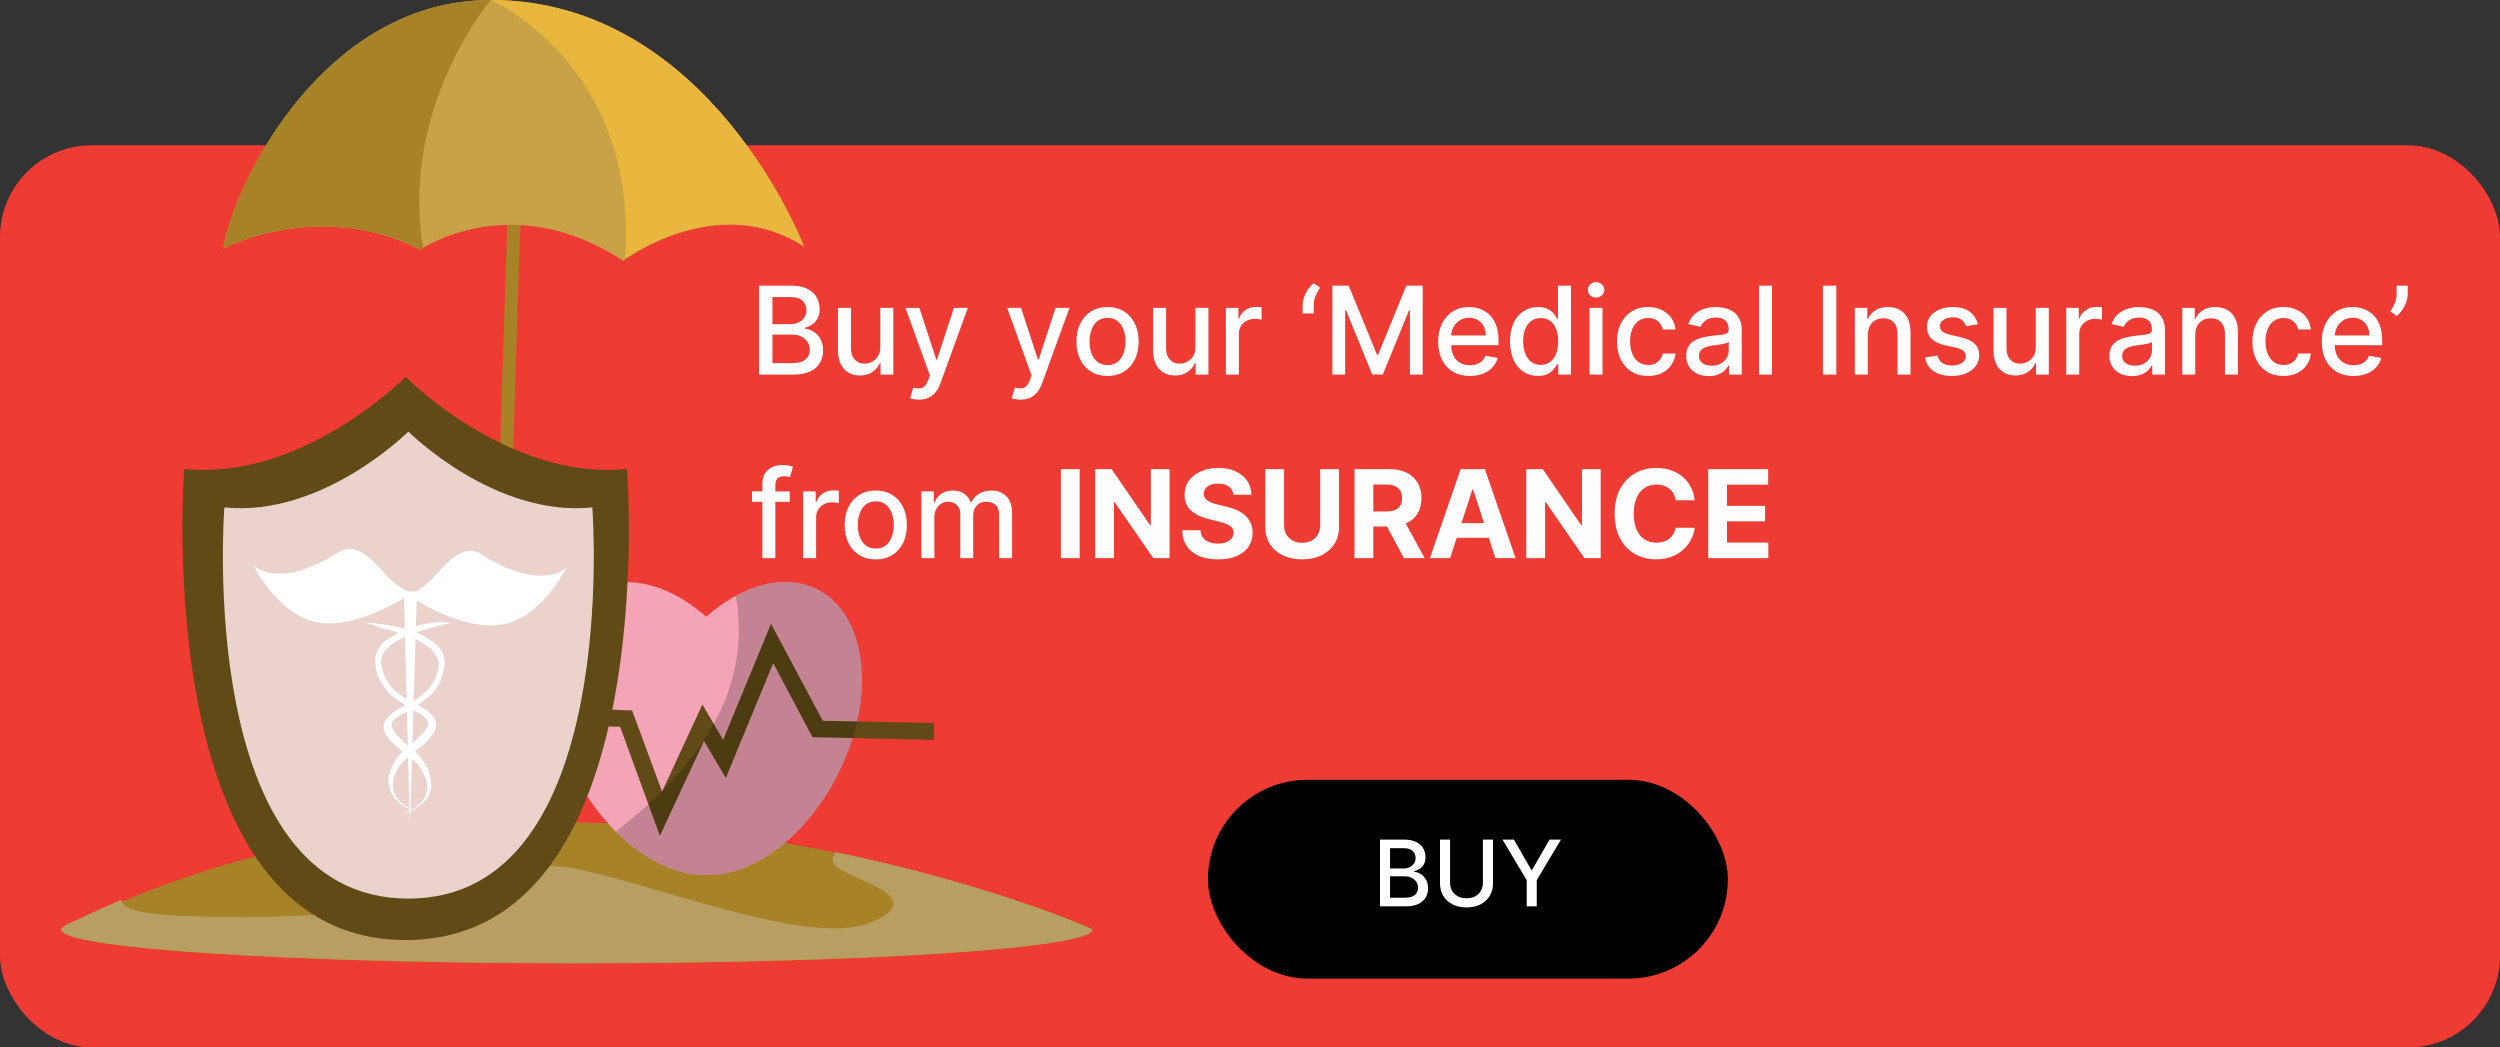<svg width="327" height="137" viewBox="0 0 327 137" fill="none" xmlns="http://www.w3.org/2000/svg">
<rect x="0" y="0" width="327" height="137" fill="#333333" stroke="none"/>
<rect y="19" width="327" height="118" rx="12" fill="#EE3B34"/>
<rect x="158" y="102" width="68" height="26" rx="13" fill="black"/>
<path d="M180.502 118.549V109.822H183.698C184.317 109.822 184.83 109.924 185.236 110.129C185.642 110.331 185.946 110.605 186.148 110.951C186.35 111.295 186.451 111.683 186.451 112.115C186.451 112.478 186.384 112.785 186.25 113.035C186.117 113.282 185.938 113.481 185.713 113.632C185.492 113.779 185.248 113.887 184.98 113.956V114.041C185.27 114.055 185.553 114.149 185.828 114.322C186.107 114.492 186.337 114.735 186.519 115.051C186.701 115.366 186.792 115.75 186.792 116.201C186.792 116.647 186.686 117.048 186.476 117.403C186.269 117.755 185.948 118.035 185.513 118.242C185.078 118.447 184.523 118.549 183.847 118.549H180.502ZM181.819 117.42H183.719C184.35 117.42 184.801 117.298 185.074 117.054C185.347 116.809 185.483 116.504 185.483 116.137C185.483 115.862 185.414 115.609 185.275 115.379C185.135 115.149 184.936 114.966 184.678 114.829C184.422 114.693 184.118 114.625 183.766 114.625H181.819V117.42ZM181.819 113.598H183.583C183.878 113.598 184.144 113.541 184.38 113.427C184.618 113.314 184.807 113.154 184.946 112.95C185.088 112.742 185.159 112.498 185.159 112.217C185.159 111.856 185.033 111.554 184.78 111.309C184.527 111.065 184.14 110.943 183.617 110.943H181.819V113.598ZM193.966 109.822H195.287V115.562C195.287 116.173 195.143 116.714 194.856 117.186C194.569 117.654 194.166 118.024 193.646 118.294C193.126 118.561 192.517 118.694 191.818 118.694C191.122 118.694 190.514 118.561 189.994 118.294C189.474 118.024 189.071 117.654 188.784 117.186C188.497 116.714 188.353 116.173 188.353 115.562V109.822H189.67V115.456C189.67 115.85 189.757 116.201 189.93 116.508C190.106 116.815 190.355 117.056 190.676 117.233C190.997 117.406 191.377 117.492 191.818 117.492C192.261 117.492 192.643 117.406 192.964 117.233C193.288 117.056 193.535 116.815 193.706 116.508C193.879 116.201 193.966 115.85 193.966 115.456V109.822ZM196.528 109.822H198.023L200.303 113.789H200.397L202.677 109.822H204.173L201.006 115.123V118.549H199.694V115.123L196.528 109.822Z" fill="white"/>
<path d="M10.527 120.415C8.91 120.804 8 121.193 8 121.582C8 124.047 38.228 125.993 75.432 125.993C112.737 125.993 142.864 124.047 142.864 121.582C142.965 121.193 71.186 90.838 10.527 120.415Z" fill="#A78227"/>
<path d="M8 121.585C8 124.052 38.228 126 75.432 126C112.737 126 142.864 124.052 142.864 121.585C142.864 121.455 129.418 115.611 109.3 111.456C108.794 112.105 108.794 112.884 109.3 113.274C111.22 115.092 122.442 117.429 113.445 120.806C104.346 124.182 78.566 112.754 71.59 113.274C64.615 113.793 33.072 110.287 44.901 114.832C56.729 119.507 38.228 120.416 23.569 119.767C17.705 119.507 15.886 118.728 15.886 117.689C14.066 118.468 12.246 119.247 10.426 120.156C8.91 120.806 8 121.195 8 121.585Z" fill="#B79F64"/>
<path d="M105.771 76.61C101.638 75.185 96.649 76.895 92.373 80.672C88.097 76.895 83.109 75.256 78.975 76.61C71.92 78.962 69.853 89.224 74.343 99.558C78.263 108.537 85.817 114.595 92.302 114.452H92.373H92.444C99.001 114.595 106.555 108.537 110.403 99.558C114.893 89.224 112.755 78.962 105.771 76.61Z" fill="#F5A4B7"/>
<path d="M86.315 109.319L81.112 95.066L67.786 94.567L67.857 92.358L82.68 92.928L86.6 103.547L91.873 92.144L94.582 96.776L100.853 81.597L107.623 94.282L122.161 94.567V96.776L106.269 96.42L101.138 86.728L94.938 101.765L92.087 96.919L86.315 109.319Z" fill="#604A16"/>
<path opacity="0.2" d="M92.373 114.452C98.929 114.595 106.555 108.537 110.403 99.558C114.893 89.225 112.826 78.962 105.771 76.611C102.778 75.613 99.428 76.183 96.221 77.965C97.718 85.733 95.936 96.992 80.543 108.751C84.106 112.386 88.382 114.524 92.373 114.452C92.302 114.452 92.302 114.452 92.373 114.452Z" fill="black"/>
<path d="M66.655 19.488L65.206 65.081L66.924 65.135L68.373 19.542L66.655 19.488Z" fill="#A78227"/>
<path d="M29.154 32.526C29.154 32.526 41.715 25.915 54.937 32.658C54.937 32.658 66.837 24.461 81.513 34.113C81.513 34.113 93.81 24.857 105.18 32.262C105.18 32.262 92.884 0 64.192 0C42.641 0 30.873 23.271 29.154 32.526Z" fill="#C8A246"/>
<path d="M29.154 32.526C29.154 32.526 41.715 25.915 54.937 32.658C54.937 32.658 55.069 32.526 55.334 32.394C52.293 14.015 64.192 0 64.192 0C42.641 0 30.873 23.271 29.154 32.526Z" fill="#A78227"/>
<path d="M105.18 32.261C105.18 32.261 92.884 0 64.192 0C64.192 0 83.496 8.33 81.778 33.848C83.496 32.658 94.735 25.386 105.18 32.261Z" fill="#E9B73D"/>
<path d="M82.009 61.341C66.539 62.927 53.053 49.309 53.053 49.309C53.053 49.309 39.566 62.927 24.096 61.341C24.096 61.341 19.337 122.955 53.053 122.955C86.901 122.955 82.009 61.341 82.009 61.341Z" fill="#604A16"/>
<path d="M77.475 66.367C64.65 67.689 53.411 56.45 53.411 56.45C53.411 56.45 42.173 67.689 29.347 66.367C29.347 66.367 25.381 117.536 53.411 117.536C81.442 117.536 77.475 66.367 77.475 66.367Z" fill="#EBD2CD"/>
<path d="M33.122 73.92C33.122 73.92 36.163 77.357 44.361 72.201C45.683 71.407 47.27 71.54 49.914 74.581C53.087 78.283 54.41 77.225 54.41 77.225C54.41 77.225 47.402 82.249 41.849 81.456C36.56 80.795 33.122 73.92 33.122 73.92Z" fill="white"/>
<path d="M74.11 74.187C74.11 74.187 71.069 77.624 62.871 72.468C61.549 71.674 59.962 71.807 57.318 74.848C54.145 78.55 52.823 77.492 52.823 77.492C52.823 77.492 59.83 82.516 65.383 81.723C70.805 81.062 74.11 74.187 74.11 74.187Z" fill="white"/>
<path d="M52.822 77.488L53.616 108.031L54.541 77.488H52.822Z" fill="white"/>
<path d="M47.799 81.452C47.799 81.452 48.46 81.452 49.518 81.584C50.575 81.716 52.162 81.981 53.881 82.51C54.806 82.774 55.732 83.303 56.657 83.964C57.054 84.361 57.583 84.757 57.847 85.286C58.112 85.815 58.244 86.608 58.112 87.269C57.98 87.798 57.847 88.46 57.583 89.121C57.319 89.649 56.922 90.311 56.525 90.707C55.6 91.633 54.542 92.294 53.484 92.955C52.955 93.219 52.426 93.484 51.898 93.88C51.633 94.013 51.501 94.145 51.369 94.409C51.236 94.542 51.236 94.674 51.236 94.938C51.236 95.335 51.633 95.731 51.898 96.128C52.294 96.525 52.691 96.921 53.087 97.318C53.352 97.45 53.484 97.715 53.749 97.847C54.013 97.979 54.145 98.244 54.41 98.376C54.806 98.773 55.203 99.302 55.468 99.698C56.129 100.624 56.393 101.681 56.393 102.739C56.393 103.797 55.864 104.59 55.203 105.119C54.939 105.384 54.542 105.516 54.278 105.78C54.013 105.912 53.749 106.045 53.484 106.177C52.955 106.309 52.559 106.441 52.294 106.441C52.03 106.441 51.898 106.574 51.898 106.574C51.898 106.574 52.03 106.574 52.294 106.441C52.559 106.441 52.955 106.177 53.484 106.045C53.749 105.912 54.013 105.78 54.278 105.648C54.542 105.384 54.806 105.251 55.071 104.987C55.6 104.458 55.864 103.665 55.864 102.871C55.864 102.078 55.468 101.153 54.939 100.359C54.674 99.963 54.278 99.566 53.881 99.302C53.749 99.169 53.484 98.905 53.22 98.773C52.955 98.64 52.823 98.376 52.559 98.244C52.162 97.847 51.633 97.45 51.236 97.054C50.84 96.657 50.311 96.128 50.179 95.203C50.179 94.806 50.311 94.277 50.575 94.013C50.84 93.748 51.104 93.484 51.369 93.219C51.898 92.823 52.426 92.558 52.955 92.294C54.013 91.765 55.071 91.104 55.864 90.311C56.261 89.914 56.525 89.517 56.79 88.988C57.054 88.46 57.186 88.063 57.319 87.402C57.583 86.476 57.054 85.551 56.393 84.889C55.6 84.228 54.806 83.832 54.013 83.435C52.294 82.774 50.84 82.377 49.782 82.113C48.46 81.584 47.799 81.452 47.799 81.452Z" fill="white"/>
<path d="M59.038 81.455C59.038 81.455 58.377 81.587 57.451 81.852C56.394 82.116 54.939 82.513 53.22 83.174C52.427 83.57 51.502 83.967 50.84 84.628C50.047 85.289 49.65 86.215 49.915 87.141C50.047 87.802 50.179 88.198 50.444 88.727C50.708 89.256 50.973 89.653 51.369 90.049C52.163 90.843 53.22 91.504 54.278 92.033C54.807 92.297 55.336 92.561 55.865 92.958C56.129 93.223 56.394 93.355 56.658 93.751C56.922 94.016 57.055 94.545 57.055 94.941C56.922 95.867 56.394 96.264 55.997 96.793C55.6 97.321 55.071 97.586 54.675 97.983C54.41 98.115 54.278 98.379 54.014 98.511C53.749 98.644 53.617 98.908 53.352 99.04C52.956 99.437 52.691 99.701 52.295 100.098C51.766 100.891 51.369 101.817 51.369 102.61C51.369 103.403 51.766 104.197 52.163 104.726C52.427 104.99 52.691 105.122 52.956 105.387C53.22 105.519 53.485 105.651 53.749 105.783C54.278 106.048 54.675 106.18 54.939 106.18C55.204 106.312 55.336 106.312 55.336 106.312C55.336 106.312 55.204 106.312 54.939 106.18C54.675 106.18 54.278 106.048 53.749 105.916C53.485 105.783 53.22 105.651 52.956 105.519C52.691 105.387 52.295 105.122 52.03 104.858C51.502 104.329 50.973 103.536 50.84 102.478C50.708 101.42 51.105 100.362 51.766 99.437C52.03 98.908 52.427 98.511 52.824 98.115C53.088 97.85 53.22 97.718 53.485 97.586C53.749 97.454 53.881 97.189 54.146 97.057C54.542 96.66 54.939 96.264 55.336 95.867C55.733 95.47 55.997 94.941 55.997 94.677C55.997 94.545 55.997 94.412 55.865 94.148C55.733 94.016 55.468 93.751 55.336 93.619C54.939 93.355 54.278 92.958 53.749 92.694C52.691 92.033 51.502 91.371 50.708 90.446C50.312 89.917 49.915 89.388 49.65 88.859C49.386 88.33 49.121 87.537 49.121 87.008C48.989 86.347 49.121 85.686 49.386 85.025C49.65 84.496 50.047 83.967 50.576 83.703C51.502 83.042 52.427 82.645 53.352 82.248C55.071 81.587 56.658 81.455 57.716 81.323C58.377 81.455 59.038 81.455 59.038 81.455Z" fill="white"/>
<path d="M99.278 49V37.364H103.54C104.366 37.364 105.049 37.5 105.591 37.773C106.133 38.042 106.538 38.407 106.807 38.869C107.076 39.328 107.21 39.845 107.21 40.42C107.21 40.905 107.121 41.314 106.943 41.648C106.765 41.977 106.527 42.242 106.227 42.443C105.932 42.64 105.606 42.784 105.25 42.875V42.989C105.636 43.008 106.013 43.133 106.381 43.364C106.752 43.591 107.059 43.915 107.301 44.335C107.544 44.756 107.665 45.267 107.665 45.869C107.665 46.464 107.525 46.998 107.244 47.472C106.968 47.941 106.54 48.314 105.96 48.591C105.381 48.864 104.64 49 103.739 49H99.278ZM101.034 47.494H103.568C104.409 47.494 105.011 47.331 105.375 47.006C105.739 46.68 105.92 46.273 105.92 45.784C105.92 45.417 105.828 45.08 105.642 44.773C105.456 44.466 105.191 44.222 104.847 44.04C104.506 43.858 104.1 43.767 103.631 43.767H101.034V47.494ZM101.034 42.398H103.386C103.78 42.398 104.134 42.322 104.449 42.17C104.767 42.019 105.019 41.807 105.205 41.534C105.394 41.258 105.489 40.932 105.489 40.557C105.489 40.076 105.32 39.672 104.983 39.347C104.646 39.021 104.129 38.858 103.432 38.858H101.034V42.398ZM115.139 45.381V40.273H116.844V49H115.173V47.489H115.082C114.882 47.955 114.56 48.343 114.116 48.653C113.677 48.96 113.13 49.114 112.474 49.114C111.914 49.114 111.418 48.99 110.986 48.744C110.558 48.494 110.221 48.125 109.974 47.636C109.732 47.148 109.611 46.544 109.611 45.824V40.273H111.31V45.619C111.31 46.214 111.474 46.688 111.804 47.04C112.134 47.392 112.562 47.568 113.088 47.568C113.406 47.568 113.723 47.489 114.037 47.33C114.355 47.17 114.618 46.93 114.827 46.608C115.039 46.286 115.143 45.877 115.139 45.381ZM120.2 52.273C119.946 52.273 119.715 52.252 119.507 52.21C119.299 52.172 119.143 52.131 119.041 52.085L119.45 50.693C119.761 50.776 120.037 50.812 120.28 50.801C120.522 50.79 120.736 50.699 120.922 50.528C121.111 50.358 121.278 50.08 121.422 49.693L121.632 49.114L118.439 40.273H120.257L122.467 47.045H122.558L124.768 40.273H126.592L122.996 50.165C122.829 50.619 122.617 51.004 122.359 51.318C122.102 51.636 121.795 51.875 121.439 52.034C121.083 52.193 120.67 52.273 120.2 52.273ZM133.497 52.273C133.243 52.273 133.012 52.252 132.804 52.21C132.596 52.172 132.44 52.131 132.338 52.085L132.747 50.693C133.058 50.776 133.334 50.812 133.577 50.801C133.819 50.79 134.033 50.699 134.219 50.528C134.408 50.358 134.575 50.08 134.719 49.693L134.929 49.114L131.736 40.273H133.554L135.764 47.045H135.855L138.065 40.273H139.889L136.293 50.165C136.126 50.619 135.914 51.004 135.656 51.318C135.399 51.636 135.092 51.875 134.736 52.034C134.38 52.193 133.967 52.273 133.497 52.273ZM144.865 49.176C144.047 49.176 143.333 48.989 142.723 48.614C142.113 48.239 141.64 47.714 141.303 47.04C140.965 46.365 140.797 45.578 140.797 44.676C140.797 43.771 140.965 42.979 141.303 42.301C141.64 41.623 142.113 41.097 142.723 40.722C143.333 40.347 144.047 40.159 144.865 40.159C145.683 40.159 146.397 40.347 147.007 40.722C147.617 41.097 148.09 41.623 148.428 42.301C148.765 42.979 148.933 43.771 148.933 44.676C148.933 45.578 148.765 46.365 148.428 47.04C148.09 47.714 147.617 48.239 147.007 48.614C146.397 48.989 145.683 49.176 144.865 49.176ZM144.871 47.75C145.401 47.75 145.84 47.61 146.189 47.33C146.537 47.049 146.795 46.676 146.962 46.21C147.132 45.744 147.217 45.231 147.217 44.67C147.217 44.114 147.132 43.602 146.962 43.136C146.795 42.667 146.537 42.29 146.189 42.006C145.84 41.722 145.401 41.58 144.871 41.58C144.337 41.58 143.893 41.722 143.541 42.006C143.193 42.29 142.933 42.667 142.763 43.136C142.596 43.602 142.513 44.114 142.513 44.67C142.513 45.231 142.596 45.744 142.763 46.21C142.933 46.676 143.193 47.049 143.541 47.33C143.893 47.61 144.337 47.75 144.871 47.75ZM156.358 45.381V40.273H158.062V49H156.392V47.489H156.301C156.1 47.955 155.778 48.343 155.335 48.653C154.896 48.96 154.348 49.114 153.693 49.114C153.133 49.114 152.636 48.99 152.205 48.744C151.777 48.494 151.439 48.125 151.193 47.636C150.951 47.148 150.83 46.544 150.83 45.824V40.273H152.528V45.619C152.528 46.214 152.693 46.688 153.023 47.04C153.352 47.392 153.78 47.568 154.307 47.568C154.625 47.568 154.941 47.489 155.256 47.33C155.574 47.17 155.837 46.93 156.045 46.608C156.258 46.286 156.362 45.877 156.358 45.381ZM160.345 49V40.273H161.987V41.659H162.078C162.237 41.189 162.518 40.82 162.919 40.551C163.324 40.278 163.783 40.142 164.294 40.142C164.4 40.142 164.525 40.146 164.669 40.153C164.817 40.161 164.932 40.17 165.016 40.182V41.807C164.947 41.788 164.826 41.767 164.652 41.744C164.478 41.718 164.304 41.705 164.129 41.705C163.728 41.705 163.37 41.79 163.055 41.96C162.745 42.127 162.499 42.36 162.317 42.659C162.135 42.955 162.044 43.292 162.044 43.67V49H160.345ZM170.385 41V39.909C170.385 39.587 170.446 39.248 170.567 38.892C170.688 38.536 170.857 38.195 171.072 37.869C171.288 37.544 171.542 37.265 171.834 37.034L172.675 37.636C172.444 37.974 172.247 38.326 172.084 38.693C171.921 39.061 171.839 39.46 171.839 39.892V41H170.385ZM174.278 37.364H176.409L180.114 46.409H180.25L183.955 37.364H186.085V49H184.415V40.58H184.307L180.875 48.983H179.489L176.057 40.574H175.949V49H174.278V37.364ZM192.263 49.176C191.403 49.176 190.662 48.992 190.041 48.625C189.424 48.254 188.946 47.733 188.609 47.062C188.276 46.388 188.109 45.599 188.109 44.693C188.109 43.799 188.276 43.011 188.609 42.33C188.946 41.648 189.416 41.115 190.018 40.733C190.625 40.35 191.333 40.159 192.143 40.159C192.636 40.159 193.113 40.24 193.575 40.403C194.037 40.566 194.452 40.822 194.82 41.17C195.187 41.519 195.477 41.972 195.689 42.528C195.901 43.081 196.007 43.754 196.007 44.545V45.148H189.07V43.875H194.342C194.342 43.428 194.251 43.032 194.07 42.688C193.888 42.339 193.632 42.064 193.303 41.864C192.977 41.663 192.594 41.562 192.155 41.562C191.678 41.562 191.261 41.68 190.905 41.915C190.553 42.146 190.28 42.449 190.087 42.824C189.897 43.195 189.803 43.599 189.803 44.034V45.028C189.803 45.612 189.905 46.108 190.109 46.517C190.318 46.926 190.607 47.239 190.979 47.455C191.35 47.667 191.784 47.773 192.28 47.773C192.602 47.773 192.895 47.727 193.161 47.636C193.426 47.542 193.655 47.401 193.848 47.216C194.041 47.03 194.189 46.801 194.291 46.528L195.899 46.818C195.77 47.292 195.539 47.706 195.206 48.062C194.876 48.415 194.462 48.689 193.962 48.886C193.465 49.08 192.899 49.176 192.263 49.176ZM201.159 49.17C200.455 49.17 199.826 48.99 199.273 48.631C198.723 48.267 198.292 47.75 197.977 47.08C197.667 46.405 197.511 45.597 197.511 44.653C197.511 43.71 197.669 42.903 197.983 42.233C198.301 41.562 198.737 41.049 199.29 40.693C199.843 40.337 200.47 40.159 201.17 40.159C201.712 40.159 202.148 40.25 202.477 40.432C202.811 40.61 203.068 40.818 203.25 41.057C203.436 41.295 203.58 41.506 203.682 41.688H203.784V37.364H205.483V49H203.824V47.642H203.682C203.58 47.828 203.432 48.04 203.239 48.278C203.049 48.517 202.788 48.725 202.455 48.903C202.121 49.081 201.689 49.17 201.159 49.17ZM201.534 47.722C202.023 47.722 202.436 47.593 202.773 47.335C203.114 47.074 203.371 46.712 203.545 46.25C203.723 45.788 203.812 45.25 203.812 44.636C203.812 44.03 203.725 43.5 203.551 43.045C203.377 42.591 203.121 42.237 202.784 41.983C202.447 41.729 202.03 41.602 201.534 41.602C201.023 41.602 200.597 41.735 200.256 42C199.915 42.265 199.657 42.627 199.483 43.085C199.313 43.544 199.227 44.061 199.227 44.636C199.227 45.22 199.314 45.744 199.489 46.21C199.663 46.676 199.92 47.045 200.261 47.318C200.606 47.587 201.03 47.722 201.534 47.722ZM207.908 49V40.273H209.607V49H207.908ZM208.766 38.926C208.47 38.926 208.216 38.828 208.004 38.631C207.796 38.43 207.692 38.191 207.692 37.915C207.692 37.635 207.796 37.396 208.004 37.199C208.216 36.998 208.47 36.898 208.766 36.898C209.061 36.898 209.313 36.998 209.521 37.199C209.733 37.396 209.839 37.635 209.839 37.915C209.839 38.191 209.733 38.43 209.521 38.631C209.313 38.828 209.061 38.926 208.766 38.926ZM215.568 49.176C214.723 49.176 213.996 48.985 213.386 48.602C212.78 48.216 212.314 47.684 211.989 47.006C211.663 46.328 211.5 45.551 211.5 44.676C211.5 43.79 211.667 43.008 212 42.33C212.333 41.648 212.803 41.115 213.409 40.733C214.015 40.35 214.729 40.159 215.551 40.159C216.214 40.159 216.805 40.282 217.324 40.528C217.843 40.771 218.261 41.112 218.58 41.551C218.902 41.99 219.093 42.504 219.153 43.091H217.5C217.409 42.682 217.201 42.33 216.875 42.034C216.553 41.739 216.121 41.591 215.58 41.591C215.106 41.591 214.691 41.716 214.335 41.966C213.983 42.212 213.708 42.564 213.511 43.023C213.314 43.477 213.216 44.015 213.216 44.636C213.216 45.273 213.313 45.822 213.506 46.284C213.699 46.746 213.972 47.104 214.324 47.358C214.68 47.612 215.098 47.739 215.58 47.739C215.902 47.739 216.193 47.68 216.455 47.562C216.72 47.441 216.941 47.269 217.119 47.045C217.301 46.822 217.428 46.553 217.5 46.239H219.153C219.093 46.803 218.909 47.307 218.602 47.75C218.295 48.193 217.884 48.542 217.369 48.795C216.858 49.049 216.258 49.176 215.568 49.176ZM223.51 49.193C222.957 49.193 222.457 49.091 222.01 48.886C221.563 48.678 221.209 48.377 220.947 47.983C220.69 47.589 220.561 47.106 220.561 46.534C220.561 46.042 220.656 45.636 220.845 45.318C221.035 45 221.29 44.748 221.612 44.562C221.934 44.377 222.294 44.237 222.692 44.142C223.089 44.047 223.495 43.975 223.908 43.926C224.43 43.865 224.855 43.816 225.18 43.778C225.506 43.737 225.743 43.67 225.891 43.58C226.038 43.489 226.112 43.341 226.112 43.136V43.097C226.112 42.6 225.972 42.216 225.692 41.943C225.415 41.67 225.002 41.534 224.453 41.534C223.881 41.534 223.43 41.661 223.101 41.915C222.775 42.165 222.55 42.443 222.425 42.75L220.828 42.386C221.018 41.856 221.294 41.428 221.658 41.102C222.025 40.773 222.447 40.534 222.925 40.386C223.402 40.235 223.904 40.159 224.43 40.159C224.779 40.159 225.148 40.201 225.538 40.284C225.932 40.364 226.3 40.511 226.641 40.727C226.985 40.943 227.268 41.252 227.487 41.653C227.707 42.051 227.817 42.568 227.817 43.205V49H226.158V47.807H226.089C225.98 48.026 225.815 48.242 225.595 48.455C225.375 48.667 225.093 48.843 224.749 48.983C224.404 49.123 223.991 49.193 223.51 49.193ZM223.879 47.83C224.349 47.83 224.75 47.737 225.084 47.551C225.421 47.365 225.677 47.123 225.851 46.824C226.029 46.521 226.118 46.197 226.118 45.852V44.727C226.057 44.788 225.94 44.845 225.766 44.898C225.595 44.947 225.4 44.99 225.18 45.028C224.961 45.062 224.747 45.095 224.538 45.125C224.33 45.151 224.156 45.174 224.016 45.193C223.686 45.235 223.385 45.305 223.112 45.403C222.843 45.502 222.627 45.644 222.464 45.83C222.305 46.011 222.226 46.254 222.226 46.557C222.226 46.977 222.381 47.295 222.692 47.511C223.002 47.724 223.398 47.83 223.879 47.83ZM231.778 37.364V49H230.08V37.364H231.778ZM240.19 37.364V49H238.435V37.364H240.19ZM244.31 43.818V49H242.611V40.273H244.241V41.693H244.349C244.55 41.231 244.865 40.86 245.293 40.58C245.724 40.299 246.268 40.159 246.923 40.159C247.518 40.159 248.039 40.284 248.486 40.534C248.933 40.78 249.279 41.148 249.526 41.636C249.772 42.125 249.895 42.729 249.895 43.449V49H248.196V43.653C248.196 43.021 248.031 42.526 247.702 42.17C247.372 41.811 246.92 41.631 246.344 41.631C245.95 41.631 245.599 41.716 245.293 41.886C244.99 42.057 244.749 42.307 244.571 42.636C244.397 42.962 244.31 43.356 244.31 43.818ZM258.713 42.403L257.173 42.676C257.109 42.479 257.007 42.292 256.866 42.114C256.73 41.936 256.545 41.79 256.31 41.676C256.075 41.562 255.781 41.506 255.429 41.506C254.948 41.506 254.546 41.614 254.224 41.83C253.902 42.042 253.741 42.316 253.741 42.653C253.741 42.945 253.849 43.18 254.065 43.358C254.281 43.536 254.63 43.682 255.111 43.795L256.497 44.114C257.3 44.299 257.899 44.585 258.293 44.972C258.687 45.358 258.884 45.86 258.884 46.477C258.884 47 258.732 47.466 258.429 47.875C258.13 48.28 257.711 48.599 257.173 48.83C256.639 49.061 256.02 49.176 255.315 49.176C254.338 49.176 253.541 48.968 252.923 48.551C252.306 48.131 251.927 47.534 251.787 46.761L253.429 46.511C253.531 46.939 253.741 47.263 254.06 47.483C254.378 47.699 254.793 47.807 255.304 47.807C255.861 47.807 256.306 47.691 256.639 47.46C256.973 47.225 257.139 46.939 257.139 46.602C257.139 46.33 257.037 46.1 256.832 45.915C256.632 45.729 256.323 45.589 255.906 45.494L254.429 45.17C253.615 44.985 253.012 44.689 252.622 44.284C252.236 43.879 252.043 43.365 252.043 42.744C252.043 42.229 252.187 41.778 252.474 41.392C252.762 41.006 253.16 40.705 253.668 40.489C254.175 40.269 254.757 40.159 255.412 40.159C256.355 40.159 257.098 40.364 257.639 40.773C258.181 41.178 258.539 41.722 258.713 42.403ZM266.28 45.381V40.273H267.984V49H266.314V47.489H266.223C266.022 47.955 265.7 48.343 265.257 48.653C264.818 48.96 264.27 49.114 263.615 49.114C263.054 49.114 262.558 48.99 262.126 48.744C261.698 48.494 261.361 48.125 261.115 47.636C260.873 47.148 260.751 46.544 260.751 45.824V40.273H262.45V45.619C262.45 46.214 262.615 46.688 262.945 47.04C263.274 47.392 263.702 47.568 264.229 47.568C264.547 47.568 264.863 47.489 265.178 47.33C265.496 47.17 265.759 46.93 265.967 46.608C266.179 46.286 266.284 45.877 266.28 45.381ZM270.267 49V40.273H271.909V41.659H272C272.159 41.189 272.439 40.82 272.841 40.551C273.246 40.278 273.705 40.142 274.216 40.142C274.322 40.142 274.447 40.146 274.591 40.153C274.739 40.161 274.854 40.17 274.938 40.182V41.807C274.869 41.788 274.748 41.767 274.574 41.744C274.4 41.718 274.225 41.705 274.051 41.705C273.65 41.705 273.292 41.79 272.977 41.96C272.667 42.127 272.42 42.36 272.239 42.659C272.057 42.955 271.966 43.292 271.966 43.67V49H270.267ZM278.869 49.193C278.316 49.193 277.816 49.091 277.369 48.886C276.922 48.678 276.568 48.377 276.307 47.983C276.049 47.589 275.92 47.106 275.92 46.534C275.92 46.042 276.015 45.636 276.205 45.318C276.394 45 276.65 44.748 276.972 44.562C277.294 44.377 277.653 44.237 278.051 44.142C278.449 44.047 278.854 43.975 279.267 43.926C279.79 43.865 280.214 43.816 280.54 43.778C280.866 43.737 281.102 43.67 281.25 43.58C281.398 43.489 281.472 43.341 281.472 43.136V43.097C281.472 42.6 281.331 42.216 281.051 41.943C280.775 41.67 280.362 41.534 279.812 41.534C279.241 41.534 278.79 41.661 278.46 41.915C278.134 42.165 277.909 42.443 277.784 42.75L276.188 42.386C276.377 41.856 276.653 41.428 277.017 41.102C277.384 40.773 277.807 40.534 278.284 40.386C278.761 40.235 279.263 40.159 279.79 40.159C280.138 40.159 280.508 40.201 280.898 40.284C281.292 40.364 281.659 40.511 282 40.727C282.345 40.943 282.627 41.252 282.847 41.653C283.066 42.051 283.176 42.568 283.176 43.205V49H281.517V47.807H281.449C281.339 48.026 281.174 48.242 280.955 48.455C280.735 48.667 280.453 48.843 280.108 48.983C279.763 49.123 279.35 49.193 278.869 49.193ZM279.239 47.83C279.708 47.83 280.11 47.737 280.443 47.551C280.78 47.365 281.036 47.123 281.21 46.824C281.388 46.521 281.477 46.197 281.477 45.852V44.727C281.417 44.788 281.299 44.845 281.125 44.898C280.955 44.947 280.759 44.99 280.54 45.028C280.32 45.062 280.106 45.095 279.898 45.125C279.689 45.151 279.515 45.174 279.375 45.193C279.045 45.235 278.744 45.305 278.472 45.403C278.203 45.502 277.987 45.644 277.824 45.83C277.665 46.011 277.585 46.254 277.585 46.557C277.585 46.977 277.741 47.295 278.051 47.511C278.362 47.724 278.758 47.83 279.239 47.83ZM287.138 43.818V49H285.439V40.273H287.07V41.693H287.178C287.378 41.231 287.693 40.86 288.121 40.58C288.553 40.299 289.096 40.159 289.751 40.159C290.346 40.159 290.867 40.284 291.314 40.534C291.761 40.78 292.107 41.148 292.354 41.636C292.6 42.125 292.723 42.729 292.723 43.449V49H291.024V43.653C291.024 43.021 290.859 42.526 290.53 42.17C290.2 41.811 289.748 41.631 289.172 41.631C288.778 41.631 288.428 41.716 288.121 41.886C287.818 42.057 287.577 42.307 287.399 42.636C287.225 42.962 287.138 43.356 287.138 43.818ZM298.678 49.176C297.833 49.176 297.106 48.985 296.496 48.602C295.89 48.216 295.424 47.684 295.098 47.006C294.772 46.328 294.609 45.551 294.609 44.676C294.609 43.79 294.776 43.008 295.109 42.33C295.443 41.648 295.912 41.115 296.518 40.733C297.125 40.35 297.839 40.159 298.661 40.159C299.323 40.159 299.914 40.282 300.433 40.528C300.952 40.771 301.371 41.112 301.689 41.551C302.011 41.99 302.202 42.504 302.263 43.091H300.609C300.518 42.682 300.31 42.33 299.984 42.034C299.662 41.739 299.231 41.591 298.689 41.591C298.215 41.591 297.801 41.716 297.445 41.966C297.092 42.212 296.818 42.564 296.621 43.023C296.424 43.477 296.325 44.015 296.325 44.636C296.325 45.273 296.422 45.822 296.615 46.284C296.808 46.746 297.081 47.104 297.433 47.358C297.789 47.612 298.208 47.739 298.689 47.739C299.011 47.739 299.303 47.68 299.564 47.562C299.829 47.441 300.051 47.269 300.229 47.045C300.411 46.822 300.537 46.553 300.609 46.239H302.263C302.202 46.803 302.018 47.307 301.712 47.75C301.405 48.193 300.994 48.542 300.479 48.795C299.967 49.049 299.367 49.176 298.678 49.176ZM307.841 49.176C306.981 49.176 306.241 48.992 305.619 48.625C305.002 48.254 304.525 47.733 304.188 47.062C303.854 46.388 303.688 45.599 303.688 44.693C303.688 43.799 303.854 43.011 304.188 42.33C304.525 41.648 304.994 41.115 305.597 40.733C306.203 40.35 306.911 40.159 307.722 40.159C308.214 40.159 308.691 40.24 309.153 40.403C309.616 40.566 310.03 40.822 310.398 41.17C310.765 41.519 311.055 41.972 311.267 42.528C311.479 43.081 311.585 43.754 311.585 44.545V45.148H304.648V43.875H309.92C309.92 43.428 309.83 43.032 309.648 42.688C309.466 42.339 309.21 42.064 308.881 41.864C308.555 41.663 308.172 41.562 307.733 41.562C307.256 41.562 306.839 41.68 306.483 41.915C306.131 42.146 305.858 42.449 305.665 42.824C305.475 43.195 305.381 43.599 305.381 44.034V45.028C305.381 45.612 305.483 46.108 305.688 46.517C305.896 46.926 306.186 47.239 306.557 47.455C306.928 47.667 307.362 47.773 307.858 47.773C308.18 47.773 308.473 47.727 308.739 47.636C309.004 47.542 309.233 47.401 309.426 47.216C309.619 47.03 309.767 46.801 309.869 46.528L311.477 46.818C311.348 47.292 311.117 47.706 310.784 48.062C310.455 48.415 310.04 48.689 309.54 48.886C309.044 49.08 308.477 49.176 307.841 49.176ZM314.93 37.364V38.455C314.93 38.776 314.87 39.115 314.749 39.472C314.631 39.824 314.464 40.163 314.249 40.489C314.033 40.814 313.779 41.095 313.487 41.33L312.646 40.727C312.87 40.401 313.063 40.055 313.226 39.688C313.393 39.32 313.476 38.915 313.476 38.472V37.364H314.93ZM103.295 64.273V65.636H98.364V64.273H103.295ZM99.716 73V63.261C99.716 62.716 99.835 62.263 100.074 61.903C100.313 61.54 100.629 61.269 101.023 61.091C101.417 60.909 101.845 60.818 102.307 60.818C102.648 60.818 102.939 60.847 103.182 60.903C103.424 60.956 103.604 61.006 103.722 61.051L103.324 62.426C103.244 62.403 103.142 62.377 103.017 62.347C102.892 62.312 102.741 62.295 102.562 62.295C102.15 62.295 101.854 62.398 101.676 62.602C101.502 62.807 101.415 63.102 101.415 63.489V73H99.716ZM105.048 73V64.273H106.69V65.659H106.781C106.94 65.189 107.221 64.82 107.622 64.551C108.027 64.278 108.486 64.142 108.997 64.142C109.103 64.142 109.228 64.146 109.372 64.153C109.52 64.161 109.635 64.171 109.719 64.182V65.807C109.651 65.788 109.529 65.767 109.355 65.744C109.181 65.718 109.007 65.704 108.832 65.704C108.431 65.704 108.073 65.79 107.759 65.96C107.448 66.127 107.202 66.36 107.02 66.659C106.838 66.954 106.747 67.292 106.747 67.671V73H105.048ZM114.553 73.176C113.734 73.176 113.02 72.989 112.411 72.614C111.801 72.239 111.327 71.714 110.99 71.04C110.653 70.365 110.484 69.578 110.484 68.676C110.484 67.771 110.653 66.979 110.99 66.301C111.327 65.623 111.801 65.097 112.411 64.722C113.02 64.347 113.734 64.159 114.553 64.159C115.371 64.159 116.085 64.347 116.695 64.722C117.304 65.097 117.778 65.623 118.115 66.301C118.452 66.979 118.621 67.771 118.621 68.676C118.621 69.578 118.452 70.365 118.115 71.04C117.778 71.714 117.304 72.239 116.695 72.614C116.085 72.989 115.371 73.176 114.553 73.176ZM114.558 71.75C115.089 71.75 115.528 71.61 115.876 71.329C116.225 71.049 116.482 70.676 116.649 70.21C116.82 69.744 116.905 69.231 116.905 68.671C116.905 68.114 116.82 67.602 116.649 67.136C116.482 66.667 116.225 66.29 115.876 66.006C115.528 65.722 115.089 65.579 114.558 65.579C114.024 65.579 113.581 65.722 113.229 66.006C112.88 66.29 112.621 66.667 112.45 67.136C112.284 67.602 112.2 68.114 112.2 68.671C112.2 69.231 112.284 69.744 112.45 70.21C112.621 70.676 112.88 71.049 113.229 71.329C113.581 71.61 114.024 71.75 114.558 71.75ZM120.517 73V64.273H122.148V65.693H122.256C122.438 65.212 122.735 64.837 123.148 64.568C123.561 64.296 124.055 64.159 124.631 64.159C125.214 64.159 125.703 64.296 126.097 64.568C126.494 64.841 126.788 65.216 126.977 65.693H127.068C127.277 65.227 127.608 64.856 128.062 64.579C128.517 64.299 129.059 64.159 129.688 64.159C130.479 64.159 131.125 64.407 131.625 64.903C132.129 65.4 132.381 66.148 132.381 67.148V73H130.682V67.307C130.682 66.716 130.521 66.288 130.199 66.023C129.877 65.758 129.492 65.625 129.045 65.625C128.492 65.625 128.062 65.796 127.756 66.136C127.449 66.474 127.295 66.907 127.295 67.438V73H125.602V67.199C125.602 66.725 125.455 66.345 125.159 66.057C124.864 65.769 124.479 65.625 124.006 65.625C123.684 65.625 123.386 65.71 123.114 65.881C122.845 66.047 122.627 66.28 122.46 66.579C122.297 66.879 122.216 67.225 122.216 67.619V73H120.517ZM141.222 61.364V73H138.761V61.364H141.222ZM152.979 61.364V73H150.854L145.791 65.676H145.706V73H143.246V61.364H145.405L150.428 68.682H150.53V61.364H152.979ZM161.324 64.71C161.278 64.252 161.083 63.896 160.739 63.642C160.394 63.388 159.926 63.261 159.335 63.261C158.934 63.261 158.595 63.318 158.318 63.432C158.042 63.542 157.83 63.695 157.682 63.892C157.538 64.089 157.466 64.312 157.466 64.562C157.458 64.771 157.502 64.953 157.597 65.108C157.695 65.263 157.83 65.398 158 65.511C158.17 65.621 158.367 65.718 158.591 65.801C158.814 65.881 159.053 65.949 159.307 66.006L160.352 66.256C160.86 66.369 161.326 66.521 161.75 66.71C162.174 66.9 162.542 67.133 162.852 67.409C163.163 67.686 163.403 68.011 163.574 68.386C163.748 68.761 163.837 69.191 163.841 69.676C163.837 70.388 163.655 71.006 163.295 71.528C162.939 72.047 162.424 72.451 161.75 72.739C161.08 73.023 160.271 73.165 159.324 73.165C158.384 73.165 157.566 73.021 156.869 72.733C156.176 72.445 155.634 72.019 155.244 71.454C154.858 70.886 154.655 70.184 154.636 69.347H157.017C157.044 69.737 157.155 70.062 157.352 70.324C157.553 70.581 157.82 70.776 158.153 70.909C158.491 71.038 158.871 71.102 159.295 71.102C159.712 71.102 160.074 71.042 160.381 70.921C160.691 70.799 160.932 70.631 161.102 70.415C161.273 70.199 161.358 69.951 161.358 69.671C161.358 69.409 161.28 69.189 161.125 69.011C160.973 68.833 160.75 68.682 160.455 68.557C160.163 68.432 159.805 68.318 159.381 68.216L158.114 67.898C157.133 67.659 156.358 67.286 155.79 66.778C155.222 66.271 154.939 65.587 154.943 64.727C154.939 64.023 155.127 63.407 155.506 62.881C155.888 62.354 156.413 61.943 157.08 61.648C157.746 61.352 158.504 61.205 159.352 61.205C160.216 61.205 160.97 61.352 161.614 61.648C162.261 61.943 162.765 62.354 163.125 62.881C163.485 63.407 163.67 64.017 163.682 64.71H161.324ZM172.683 61.364H175.143V68.921C175.143 69.769 174.941 70.511 174.536 71.148C174.134 71.784 173.571 72.28 172.848 72.636C172.125 72.989 171.282 73.165 170.32 73.165C169.354 73.165 168.509 72.989 167.786 72.636C167.062 72.28 166.5 71.784 166.098 71.148C165.696 70.511 165.496 69.769 165.496 68.921V61.364H167.956V68.71C167.956 69.153 168.053 69.547 168.246 69.892C168.443 70.237 168.719 70.508 169.075 70.704C169.431 70.901 169.846 71 170.32 71C170.797 71 171.212 70.901 171.564 70.704C171.92 70.508 172.195 70.237 172.388 69.892C172.585 69.547 172.683 69.153 172.683 68.71V61.364ZM177.168 73V61.364H181.759C182.637 61.364 183.387 61.521 184.009 61.835C184.634 62.146 185.109 62.587 185.435 63.159C185.764 63.727 185.929 64.396 185.929 65.165C185.929 65.938 185.762 66.602 185.429 67.159C185.096 67.712 184.613 68.136 183.98 68.432C183.351 68.727 182.59 68.875 181.696 68.875H178.622V66.898H181.298C181.768 66.898 182.158 66.833 182.469 66.704C182.779 66.576 183.01 66.383 183.162 66.125C183.317 65.867 183.395 65.547 183.395 65.165C183.395 64.778 183.317 64.453 183.162 64.188C183.01 63.922 182.777 63.722 182.463 63.585C182.152 63.445 181.76 63.375 181.287 63.375H179.628V73H177.168ZM183.452 67.704L186.344 73H183.628L180.798 67.704H183.452ZM189.673 73H187.037L191.054 61.364H194.224L198.236 73H195.599L192.685 64.023H192.594L189.673 73ZM189.509 68.426H195.736V70.347H189.509V68.426ZM209.369 61.364V73H207.244L202.182 65.676H202.097V73H199.636V61.364H201.795L206.818 68.682H206.92V61.364H209.369ZM221.669 65.438H219.18C219.135 65.115 219.042 64.829 218.902 64.579C218.762 64.326 218.582 64.11 218.362 63.932C218.143 63.754 217.889 63.617 217.601 63.523C217.317 63.428 217.008 63.381 216.675 63.381C216.072 63.381 215.548 63.53 215.101 63.83C214.654 64.125 214.307 64.557 214.061 65.125C213.815 65.689 213.692 66.375 213.692 67.182C213.692 68.011 213.815 68.708 214.061 69.273C214.311 69.837 214.66 70.263 215.107 70.551C215.554 70.839 216.071 70.983 216.658 70.983C216.987 70.983 217.292 70.939 217.572 70.852C217.857 70.765 218.108 70.638 218.328 70.472C218.548 70.301 218.73 70.095 218.874 69.852C219.021 69.61 219.124 69.333 219.18 69.023L221.669 69.034C221.605 69.568 221.444 70.083 221.186 70.579C220.932 71.072 220.589 71.513 220.158 71.903C219.73 72.29 219.218 72.597 218.624 72.824C218.033 73.047 217.364 73.159 216.618 73.159C215.58 73.159 214.652 72.924 213.834 72.454C213.019 71.985 212.375 71.305 211.902 70.415C211.432 69.525 211.197 68.447 211.197 67.182C211.197 65.913 211.436 64.833 211.913 63.943C212.391 63.053 213.038 62.375 213.857 61.909C214.675 61.439 215.595 61.205 216.618 61.205C217.292 61.205 217.917 61.299 218.493 61.489C219.072 61.678 219.586 61.955 220.033 62.318C220.48 62.678 220.843 63.119 221.124 63.642C221.408 64.165 221.589 64.763 221.669 65.438ZM223.433 73V61.364H231.274V63.392H225.893V66.165H230.871V68.193H225.893V70.972H231.297V73H223.433Z" fill="#FFFDFD"/>
</svg>
